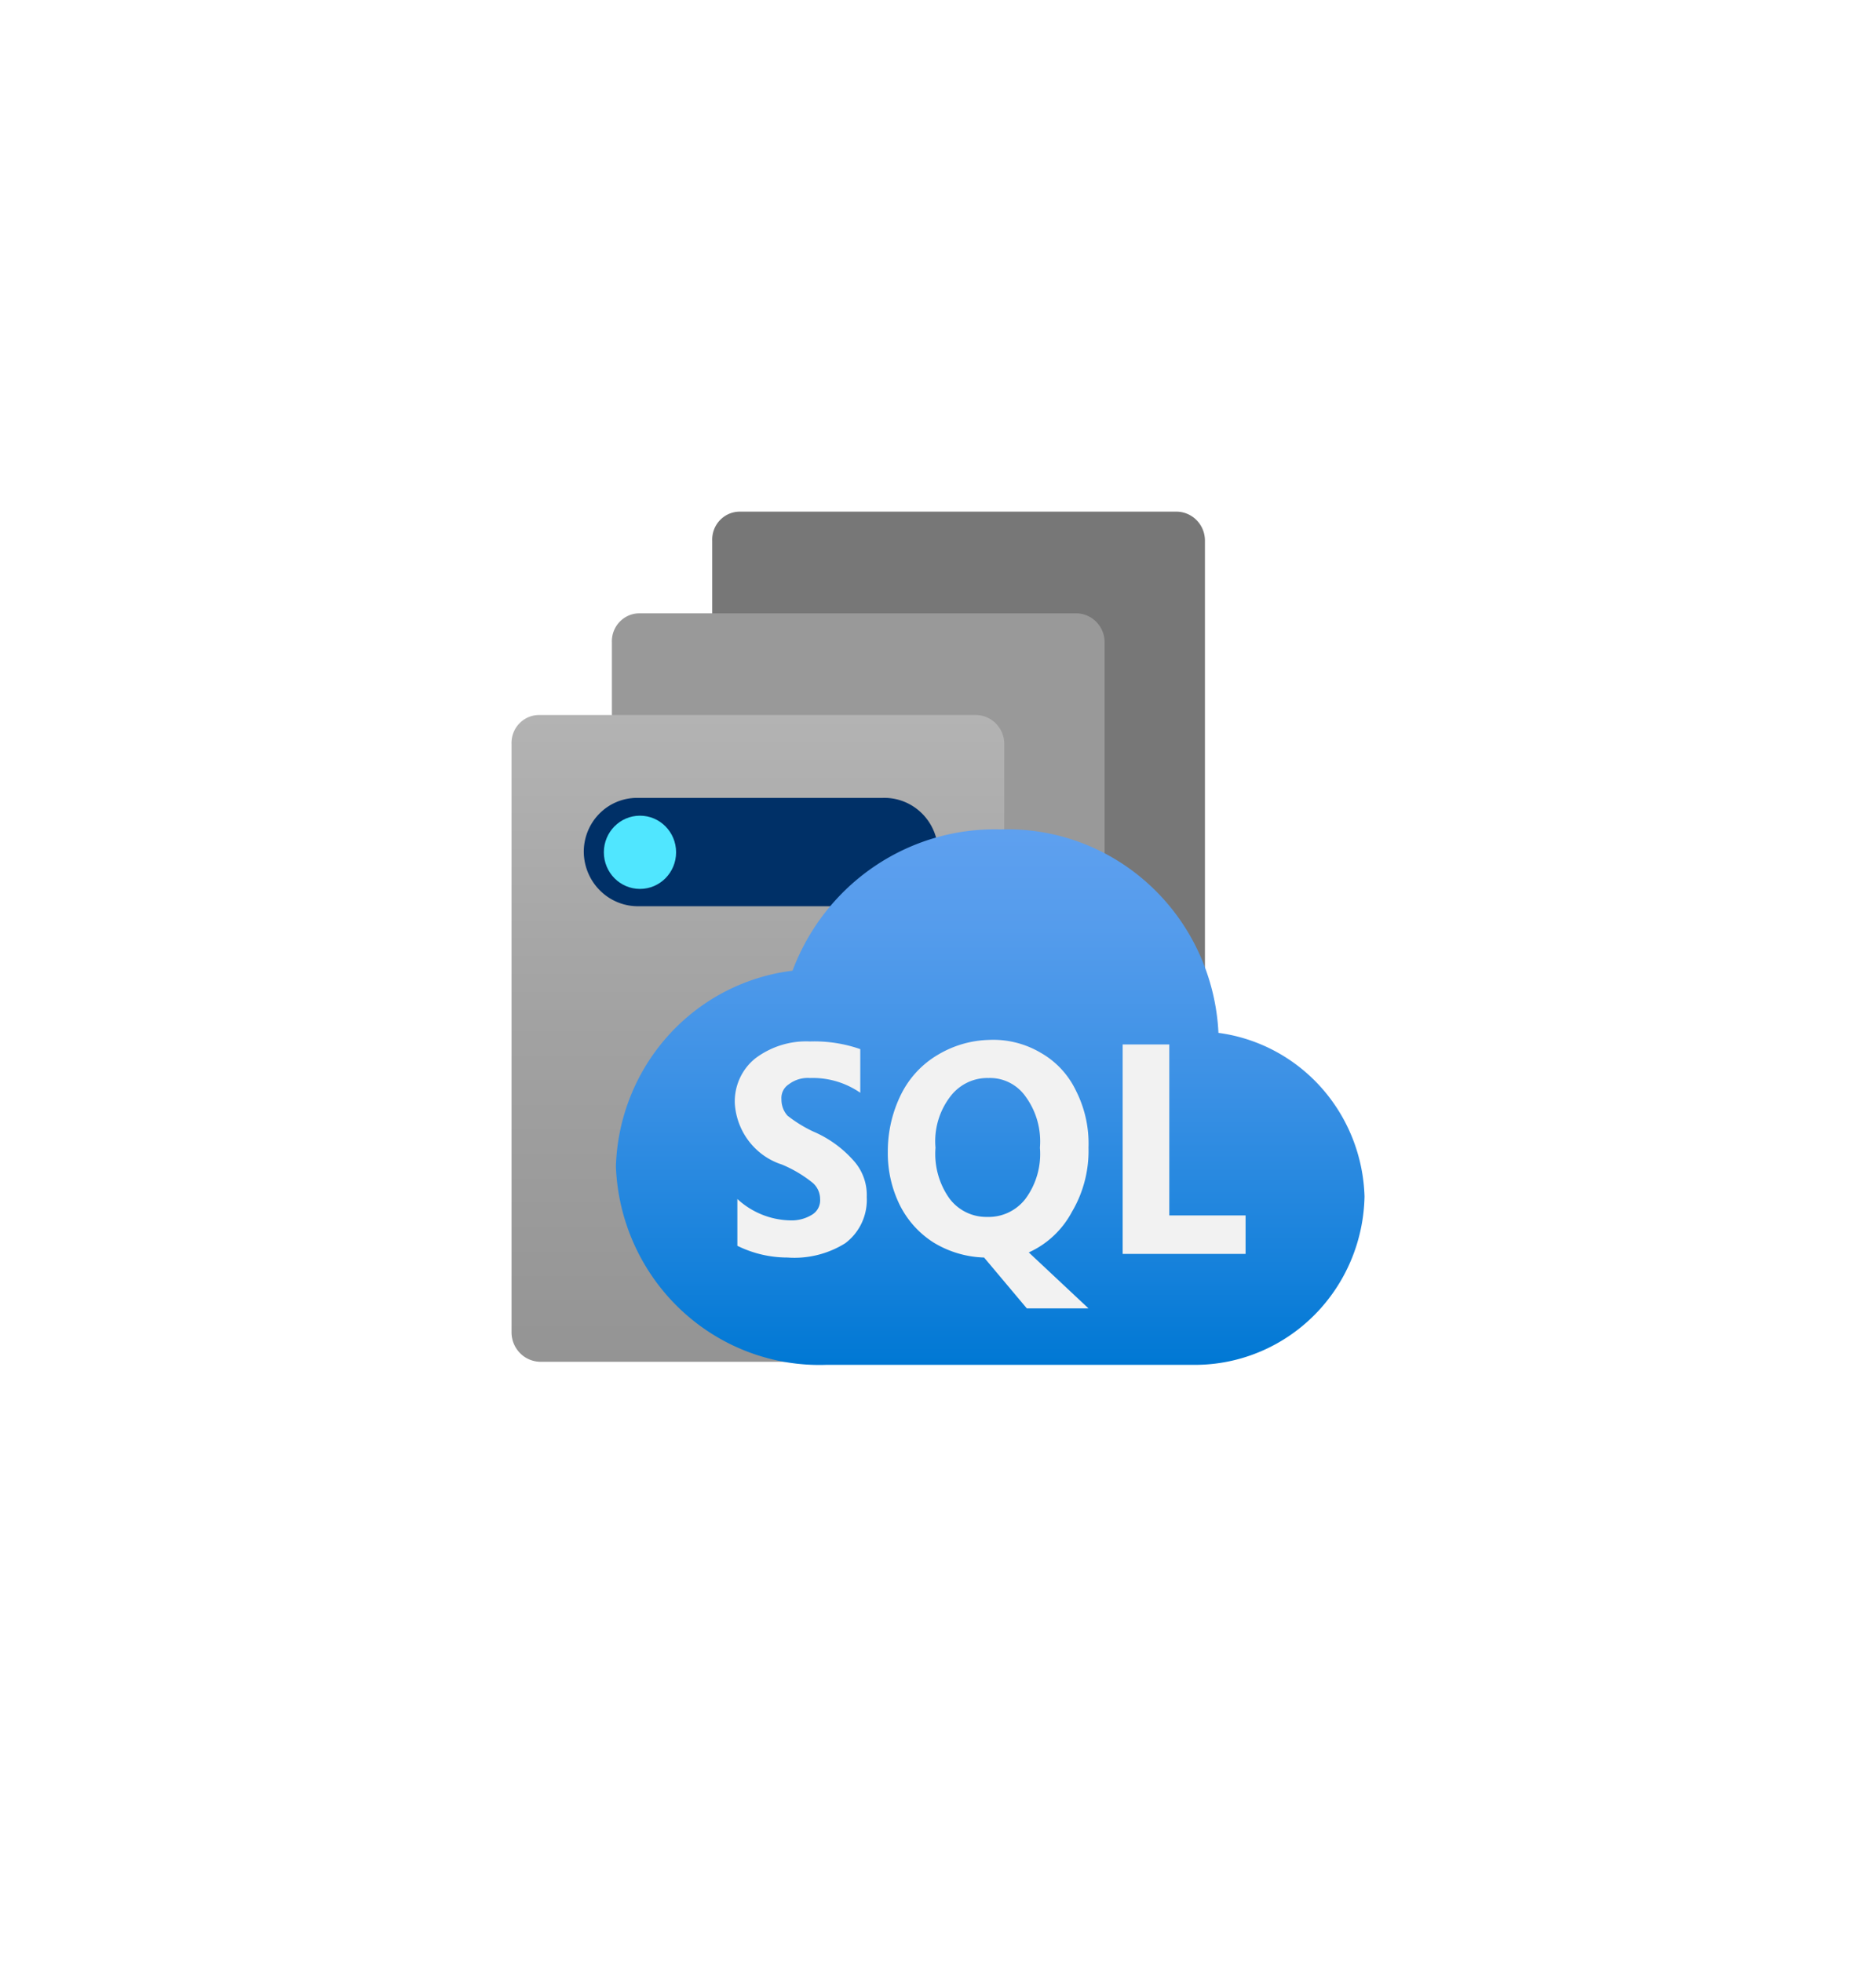 <?xml version="1.0" encoding="UTF-8" standalone="no"?>
<!DOCTYPE svg PUBLIC "-//W3C//DTD SVG 1.1//EN" "http://www.w3.org/Graphics/SVG/1.1/DTD/svg11.dtd">
<!-- Generated by Microsoft Visio, SVG Export Instance Pool.svg Page-1 -->
<svg xmlns="http://www.w3.org/2000/svg" xmlns:xlink="http://www.w3.org/1999/xlink" xmlns:ev="http://www.w3.org/2001/xml-events"
		width="1.732in" height="1.811in" viewBox="0 0 124.694 130.378" xml:space="preserve" color-interpolation-filters="sRGB"
		class="st8">
	<style type="text/css">
	<![CDATA[
		.st1 {fill:#777777;stroke:none;stroke-linecap:butt;stroke-width:34}
		.st2 {fill:#999999;stroke:none;stroke-linecap:butt;stroke-width:34}
		.st3 {fill:url(#grad0-10);stroke:none;stroke-linecap:butt;stroke-width:34}
		.st4 {fill:#003067;stroke:none;stroke-linecap:butt;stroke-width:34}
		.st5 {fill:#50e6ff;stroke:none;stroke-linecap:butt;stroke-width:34}
		.st6 {fill:url(#grad0-18);stroke:none;stroke-linecap:butt;stroke-width:34}
		.st7 {fill:#f2f2f2;stroke:none;stroke-linecap:butt;stroke-width:34}
		.st8 {fill:none;fill-rule:evenodd;font-size:12px;overflow:visible;stroke-linecap:square;stroke-miterlimit:3}
	]]>
	</style>

	<defs id="Patterns_And_Gradients">
		<linearGradient id="grad0-10" x1="0" y1="0" x2="1" y2="0" gradientTransform="rotate(-90 0.5 0.5)">
			<stop offset="0" stop-color="#949494" stop-opacity="1"/>
			<stop offset="0.53" stop-color="#a2a2a2" stop-opacity="1"/>
			<stop offset="1" stop-color="#b3b3b3" stop-opacity="1"/>
		</linearGradient>
		<linearGradient id="grad0-18" x1="0" y1="0" x2="1" y2="0" gradientTransform="rotate(-90 0.5 0.5)">
			<stop offset="0" stop-color="#0078d4" stop-opacity="1"/>
			<stop offset="0.16" stop-color="#1380da" stop-opacity="1"/>
			<stop offset="0.53" stop-color="#3c91e5" stop-opacity="1"/>
			<stop offset="0.82" stop-color="#559cec" stop-opacity="1"/>
			<stop offset="1" stop-color="#5ea0ef" stop-opacity="1"/>
		</linearGradient>
	</defs>
	<g>
		<title>Page-1</title>
		<g id="group2257-1" transform="translate(34.001,-39.685)">
			<title>Instance Pool</title>
			<g id="group2258-2">
				<title>Sheet.2258</title>
				<g id="shape2259-3" transform="translate(13.339,-13.717)">
					<title>Sheet.2259</title>
					<path d="M32.75 128.45 A1.968 1.993 0 0 1 30.85 130.38 L1.9 130.38 A1.901 1.926 0 0 1 0 128.45 L0 89.33
								 A1.834 1.858 0 0 1 1.83 87.4 L30.85 87.4 A1.901 1.926 0 0 1 32.75 89.33 L32.75 128.45 Z"
							class="st1"/>
				</g>
				<g id="shape2260-5" transform="translate(6.67,-6.96)">
					<title>Sheet.2260</title>
					<path d="M32.75 128.45 A1.968 1.993 0 0 1 30.85 130.38 L1.9 130.38 A1.901 1.926 0 0 1 0 128.45 L0 89.33
								 A1.834 1.858 0 0 1 1.83 87.4 L30.85 87.4 A1.901 1.926 0 0 1 32.75 89.33 L32.75 128.45 Z"
							class="st2"/>
				</g>
				<g id="shape2261-7" transform="translate(-2.81775E-13,-0.203)">
					<title>Sheet.2261</title>
					<path d="M32.75 128.45 A1.968 1.993 0 0 1 30.85 130.38 L1.9 130.38 A1.934 1.96 0 0 1 -0 128.45 L0 89.33
								 A1.834 1.858 0 0 1 1.83 87.4 L30.85 87.4 A1.901 1.926 0 0 1 32.75 89.33 L32.75 128.45 Z"
							class="st3"/>
				</g>
				<g id="shape2262-11" transform="translate(4.802,-30.475)">
					<title>Sheet.2262</title>
					<path d="M0 126.8 A3.535 3.581 0 0 1 3.53 123.18 L19.88 123.18 A3.568 3.615 0 0 1 23.54 126.56 A3.602
								 3.649 0 0 1 19.94 130.38 L3.53 130.38 A3.602 3.649 0 0 1 -0 126.8 Z" class="st4"/>
				</g>
				<g id="shape2263-13" transform="translate(6.136,-31.624)">
					<title>Sheet.2263</title>
					<ellipse cx="2.401" cy="127.945" rx="2.401" ry="2.433" class="st5"/>
				</g>
				<g id="shape2264-15" transform="translate(6.937,-2.84217E-13)">
					<title>Sheet.2264</title>
					<path d="M49.76 119.19 A11.172 11.318 -180 0 0 40.05 108.32 A14.04 14.224 -180 0 0 25.55 94.8 A14.373 14.562
								 -180 0 0 11.74 104.19 A13.339 13.514 -180 0 0 0 117.2 A13.54 13.717 -180 0 0 14.01 130.38 L38.65
								 130.38 A11.272 11.42 -180 0 0 49.76 119.19 Z" class="st6"/>
				</g>
				<g id="shape2265-19" transform="translate(14.84,-3.75)">
					<title>Sheet.2265</title>
					<path d="M28.88 124.2 L28.88 112.84 L25.78 112.84 L25.78 126.76 L33.95 126.76 L33.95 124.2 L28.88 124.2 ZM5.2
								 118.62 A8.904 9.021 0 0 1 3.5 117.57 A1.567 1.588 0 0 1 3.1 116.49 A1.067 1.081 0 0
								 1 3.6 115.48 A2.101 2.129 0 0 1 5 115.07 A5.603 5.676 0 0 1 8.34 116.05 L8.34 113.15 A9.404
								 9.528 -180 0 0 5 112.64 A5.669 5.744 -180 0 0 1.37 113.76 A3.602 3.649 -180 0 0 -0 116.76
								 A4.502 4.561 -180 0 0 3.13 120.82 A8.371 8.48 0 0 1 5.17 122.03 A1.401 1.419 0 0 1
								 5.67 123.11 A1.101 1.115 0 0 1 5.17 124.13 A2.601 2.635 0 0 1 3.67 124.53 A5.369 5.44
								 0 0 1 0.17 123.11 L0.17 126.22 A7.604 7.703 -180 0 0 3.5 127 A6.436 6.521 -180 0 0 7.34 126.05
								 A3.535 3.581 -180 0 0 8.77 122.98 A3.335 3.379 -180 0 0 7.94 120.61 A7.537 7.636 -180
								 0 0 5.2 118.62 ZM22.41 123.96 A7.77 7.872 -180 0 0 23.51 119.7 A7.57 7.669 -180 0 0 22.68
								 115.92 A5.669 5.744 -180 0 0 20.38 113.42 A6.27 6.352 -180 0 0 16.84 112.54 A7.003 7.095
								 -180 0 0 13.51 113.52 A6.236 6.318 -180 0 0 11.07 116.12 A8.304 8.413 -180 0 0 10.17 119.97
								 A7.604 7.703 -180 0 0 10.97 123.52 A6.203 6.284 -180 0 0 13.24 126.02 A6.903 6.994 -180
								 0 0 16.57 127 L19.41 130.38 L23.51 130.38 L19.54 126.66 A6.069 6.149 -180 0 0 22.41 123.96 ZM19.31
								 123.11 A3.101 3.142 0 0 1 16.77 124.3 A3.068 3.108 0 0 1 14.27 123.08 A5.002 5.068 0 0
								 1 13.34 119.7 A4.769 4.831 0 0 1 14.31 116.32 A3.101 3.142 0 0 1 16.87 115.07 A2.901 2.939
								 0 0 1 19.34 116.32 A4.936 5 0 0 1 20.28 119.7 A4.902 4.967 0 0 1 19.31 123.11 Z"
							class="st7"/>
				</g>
			</g>
		</g>
	</g>
</svg>
